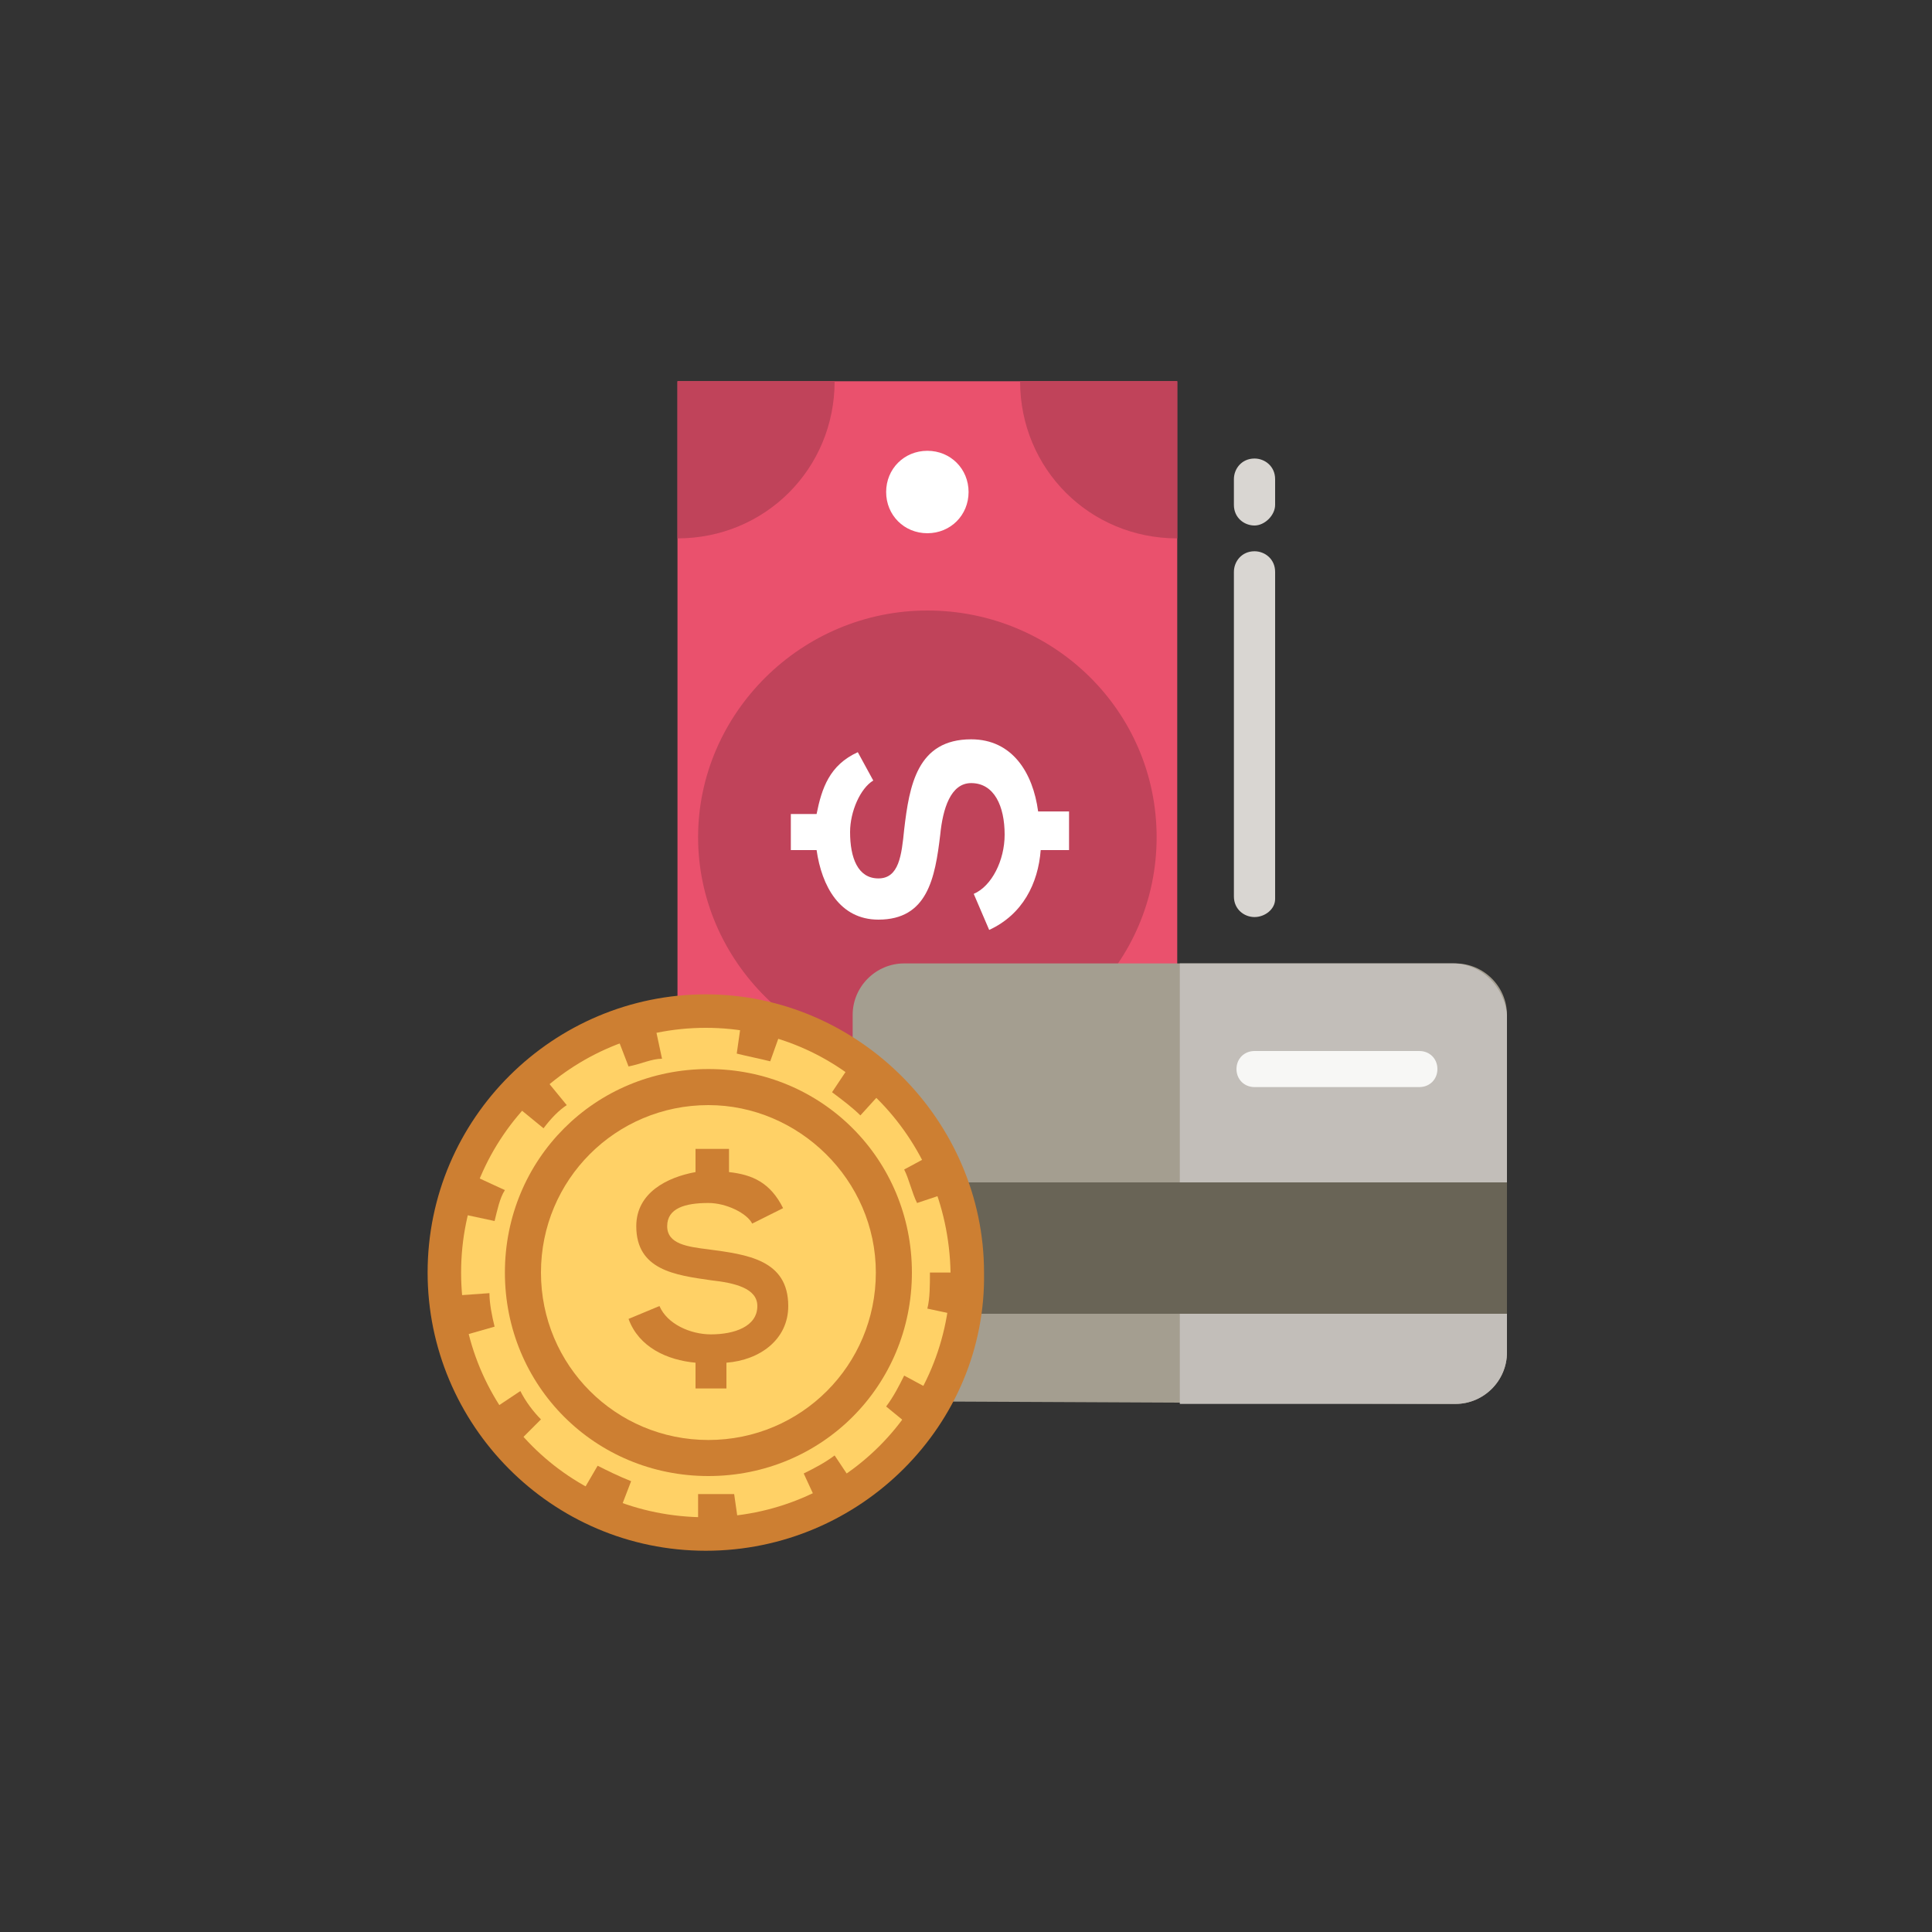 <?xml version="1.0" encoding="utf-8"?>
<!-- Generator: Adobe Illustrator 18.1.0, SVG Export Plug-In . SVG Version: 6.00 Build 0)  -->
<svg version="1.1" id="Capa_1" xmlns="http://www.w3.org/2000/svg" xmlns:xlink="http://www.w3.org/1999/xlink" x="0px" y="0px"
	 viewBox="0 0 75 75" enable-background="new 0 0 75 75" xml:space="preserve">
<rect x="0" y="0" width="75" height="75" fill="#333333" stroke="none"/>
<g>
	<rect x="26.3" y="14.8" fill="#EA516D" width="19.4" height="30"/>
	<path fill="#C0435A" d="M44.9,32.5c0,4.9-4,8.8-8.9,8.8c-4.9,0-8.9-4-8.9-8.8s4-8.8,8.9-8.8C40.9,23.7,44.9,27.6,44.9,32.5"/>
	<path fill="#FFFFFF" d="M33.9,30.3c-0.5,0.3-0.9,1.2-0.9,2c0,1,0.3,1.8,1.1,1.8c0.8,0,0.9-0.9,1-1.9c0.2-1.7,0.5-3.5,2.6-3.5
		c1.6,0,2.4,1.3,2.6,2.8h1.2v1.5h-1.1c-0.1,1.3-0.7,2.5-2,3.1l-0.6-1.4c0.7-0.3,1.2-1.3,1.2-2.3c0-1.1-0.4-2-1.3-2
		c-0.8,0-1.1,1-1.2,2c-0.2,1.7-0.5,3.3-2.4,3.3c-1.5,0-2.2-1.3-2.4-2.7h-1v-1.4h1c0.2-1,0.5-1.9,1.6-2.4L33.9,30.3"/>
	<path fill="#FFFFFF" d="M37.6,19.1c0,0.9-0.7,1.6-1.6,1.6c-0.9,0-1.6-0.7-1.6-1.6c0-0.9,0.7-1.6,1.6-1.6
		C36.9,17.5,37.6,18.2,37.6,19.1"/>
	<path fill="#C0435A" d="M32.4,14.8h-6.1v6.1C29.7,20.9,32.4,18.2,32.4,14.8"/>
	<path fill="#C0435A" d="M39.6,14.8c0,3.4,2.7,6.1,6.1,6.1v-6.1H39.6"/>
	<path fill="#A49E90" d="M35.1,54.4c-1.1,0-2-0.9-2-2v-13c0-1.1,0.9-2,2-2h21.4c1.1,0,2,0.9,2,2v13.1c0,1.1-0.9,2-2,2L35.1,54.4"/>
	<path fill="#C2BEB9" d="M56.4,37.4H45.8v17.1h10.7c1.1,0,2-0.9,2-2V39.4C58.4,38.3,57.5,37.4,56.4,37.4"/>
	<rect x="33.1" y="45.9" fill="#696456" width="25.4" height="5.1"/>
	<path fill="#F7F7F5" d="M55.1,42.2h-6.4c-0.4,0-0.7-0.3-0.7-0.7c0-0.4,0.3-0.7,0.7-0.7h6.4c0.4,0,0.7,0.3,0.7,0.7
		S55.5,42.2,55.1,42.2"/>
	<path fill="#FFD166" d="M37.6,49.3c0,5.6-4.5,10.1-10.1,10.1c-5.6,0-10.1-4.5-10.1-10.1c0-5.6,4.5-10.1,10.1-10.1
		C33,39.2,37.6,43.8,37.6,49.3"/>
	<path fill="#CD7F32" d="M27.4,60.2c-6,0-10.8-4.9-10.8-10.8c0-6,4.9-10.8,10.8-10.8s10.8,4.9,10.8,10.8
		C38.3,55.3,33.4,60.2,27.4,60.2 M27.4,39.9c-5.2,0-9.5,4.2-9.5,9.5s4.2,9.5,9.5,9.5s9.5-4.2,9.5-9.5C36.8,44.1,32.6,39.9,27.4,39.9
		z"/>
	<path fill="#CD7F32" d="M27.5,59.4c-0.1,0-0.2,0-0.4,0l0-1.4c0.4,0,0.9,0,1.4,0l0.2,1.4C28.3,59.4,27.9,59.4,27.5,59.4 M24,58.8
		c-0.5-0.2-1-0.4-1.5-0.7l0.7-1.2c0.4,0.2,0.8,0.4,1.3,0.6L24,58.8z M31.8,58.5l-0.6-1.3c0.4-0.2,0.8-0.4,1.2-0.7l0.8,1.2
		C32.8,58,32.3,58.2,31.8,58.5z M20,56.1c-0.4-0.4-0.7-0.8-1-1.3l1.2-0.8c0.2,0.4,0.5,0.8,0.8,1.1L20,56.1z M35.5,55.5l-1.1-0.9
		c0.3-0.4,0.5-0.8,0.7-1.2l1.3,0.7C36.1,54.6,35.8,55,35.5,55.5z M17.8,51.9c-0.1-0.5-0.2-1.1-0.2-1.6l1.4-0.1
		c0,0.4,0.1,0.9,0.2,1.3L17.8,51.9z M37.4,51.1L36,50.8c0.1-0.4,0.1-0.9,0.1-1.4l1.4,0v0C37.6,50,37.5,50.5,37.4,51.1z M19.2,47.4
		l-1.4-0.3c0.1-0.5,0.3-1,0.5-1.5l1.3,0.6C19.4,46.5,19.3,47,19.2,47.4z M35.6,46.7c-0.2-0.4-0.3-0.9-0.5-1.3l1.3-0.7
		c0.2,0.5,0.4,1,0.7,1.5L35.6,46.7z M21.1,43.8L20,42.9c0.4-0.4,0.7-0.8,1.1-1.1l0.9,1.1C21.7,43.1,21.4,43.4,21.1,43.8z M33.4,43.3
		c-0.3-0.3-0.7-0.6-1.1-0.9l0.8-1.2c0.4,0.3,0.9,0.7,1.3,1L33.4,43.3z M24.4,41.4l-0.5-1.3c0.5-0.2,1-0.3,1.5-0.4l0.3,1.4
		C25.3,41.1,24.9,41.3,24.4,41.4z M29.9,41.2c-0.4-0.1-0.9-0.2-1.3-0.3l0.2-1.4c0.5,0.1,1.1,0.2,1.6,0.3L29.9,41.2z"/>
	<path fill="#CD7F32" d="M27.5,57.3c-4.4,0-7.9-3.5-7.9-7.9s3.5-7.9,7.9-7.9s7.9,3.5,7.9,7.9S31.9,57.3,27.5,57.3 M27.5,42.9
		c-3.6,0-6.5,2.9-6.5,6.5c0,3.6,2.9,6.5,6.5,6.5S34,53,34,49.4C34,45.8,31,42.9,27.5,42.9z"/>
	<path fill="#CD7F32" d="M29.2,47.5c-0.2-0.4-1-0.8-1.7-0.8c-0.9,0-1.6,0.2-1.6,0.9c0,0.7,0.8,0.8,1.6,0.9c1.5,0.2,3.1,0.4,3.1,2.2
		c0,1.3-1.1,2.1-2.4,2.2v1H27v-1c-1.1-0.1-2.2-0.6-2.6-1.7l1.2-0.5c0.3,0.7,1.2,1.1,2,1.1c0.9,0,1.8-0.3,1.8-1.1
		c0-0.7-0.9-0.9-1.8-1c-1.4-0.2-2.9-0.4-2.9-2.1c0-1.3,1.2-1.9,2.3-2.1v-0.9h1.3v0.9c0.9,0.1,1.6,0.4,2.1,1.4L29.2,47.5"/>
	<path fill="#D9D6D2" d="M48.7,35.6c-0.4,0-0.8-0.3-0.8-0.8V22.2c0-0.4,0.3-0.8,0.8-0.8c0.4,0,0.8,0.3,0.8,0.8v12.7
		C49.5,35.3,49.1,35.6,48.7,35.6"/>
	<path fill="#D9D6D2" d="M48.7,20.4c-0.4,0-0.8-0.3-0.8-0.8v-1c0-0.4,0.3-0.8,0.8-0.8c0.4,0,0.8,0.3,0.8,0.8v1
		C49.5,20,49.1,20.4,48.7,20.4"/>
</g>
</svg>
